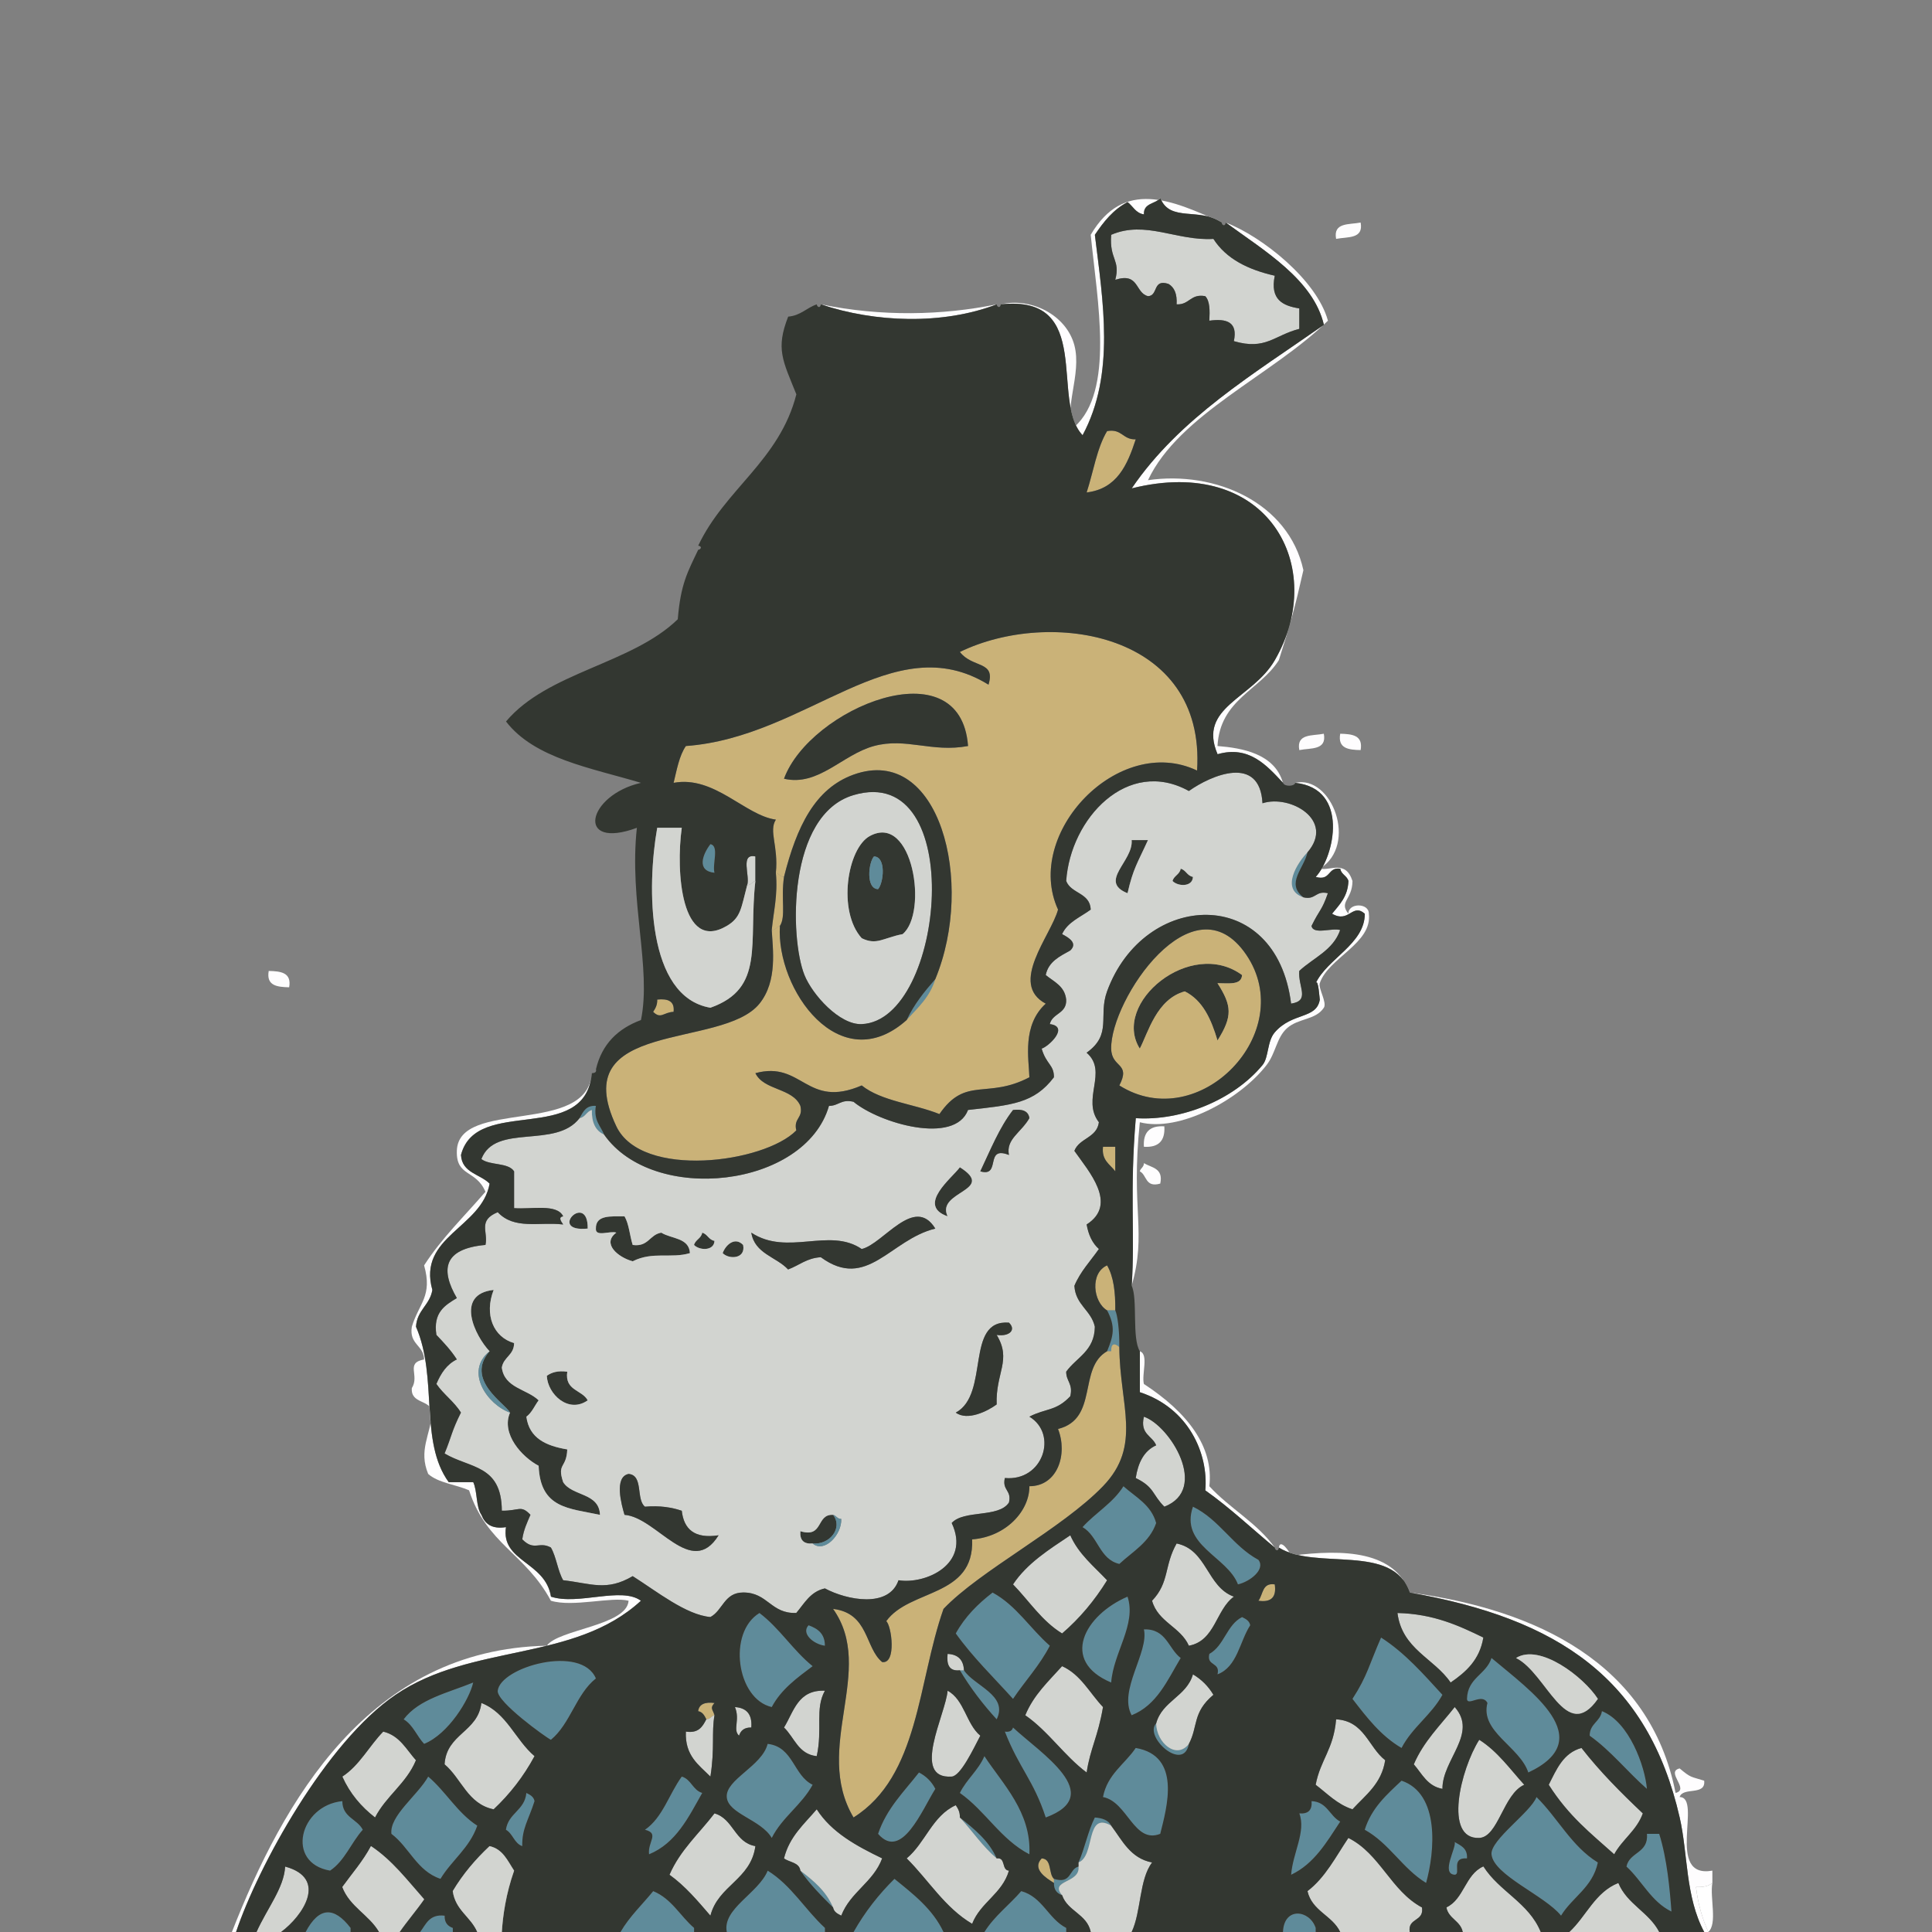 <?xml version="1.0" encoding="utf-8"?>
<!-- Generator: Adobe Illustrator 15.1.0, SVG Export Plug-In . SVG Version: 6.00 Build 0)  -->
<!DOCTYPE svg PUBLIC "-//W3C//DTD SVG 1.1//EN" "http://www.w3.org/Graphics/SVG/1.1/DTD/svg11.dtd">
<svg version="1.1" id="Ebene_1" xmlns="http://www.w3.org/2000/svg" xmlns:xlink="http://www.w3.org/1999/xlink" x="0px" y="0px"
	 width="113.39px" height="113.39px" viewBox="0 0 113.39 113.39" enable-background="new 0 0 113.39 113.39" xml:space="preserve">
<rect x="0" y="0" width="113.39" height="113.39" fill="#808080" stroke="none"/>
<g>
	<path fill-rule="evenodd" clip-rule="evenodd" fill="#FEFDFE" d="M79.856,13.061c0.184,0.983-0.773,0.826-1.439,0.96
		C78.233,13.038,79.19,13.194,79.856,13.061z"/>
	<path fill-rule="evenodd" clip-rule="evenodd" fill="#CAB278" d="M66.656,25.782c-0.492,1.508-1.097,2.904-2.881,3.12
		c0.395-1.206,0.599-2.602,1.2-3.601C65.854,25.144,65.896,25.821,66.656,25.782z"/>
	<path fill-rule="evenodd" clip-rule="evenodd" fill="#FEFDFE" d="M77.696,43.063c0.184,0.983-0.773,0.827-1.439,0.96
		C76.073,43.04,77.03,43.197,77.696,43.063z"/>
	<path fill-rule="evenodd" clip-rule="evenodd" fill="#FEFDFE" d="M78.657,43.063c0.703,0.017,1.353,0.087,1.199,0.96
		C79.154,44.007,78.504,43.937,78.657,43.063z"/>
	<path fill-rule="evenodd" clip-rule="evenodd" fill="#333731" d="M66.416,49.304c0.319,0,0.64,0,0.96,0
		c-0.617,1.358-0.867,1.657-1.2,3.12C64.439,51.735,66.532,50.541,66.416,49.304z"/>
	<path fill-rule="evenodd" clip-rule="evenodd" fill="#333731" d="M69.296,50.984c0.315,0.084,0.378,0.422,0.72,0.48
		c-0.023,0.611-0.894,0.567-1.199,0.24C68.9,51.389,69.238,51.327,69.296,50.984z"/>
	<path fill-rule="evenodd" clip-rule="evenodd" fill="#FEFDFE" d="M15.771,56.985c0.703,0.017,1.353,0.087,1.2,0.96
		C16.269,57.928,15.618,57.858,15.771,56.985z"/>
	<path fill-rule="evenodd" clip-rule="evenodd" fill="#FEFDFE" d="M68.336,66.105c0.055,0.854-0.345,1.255-1.2,1.2
		C67.081,66.451,67.481,66.051,68.336,66.105z"/>
	<path fill-rule="evenodd" clip-rule="evenodd" fill="#CAB278" d="M64.735,67.306c0.24,0,0.48,0,0.721,0c0,0.48,0,0.96,0,1.44
		C65.151,68.33,64.645,68.117,64.735,67.306z"/>
	<path fill-rule="evenodd" clip-rule="evenodd" fill="#333731" d="M56.335,68.506c2.187,1.382-1.423,1.398-0.72,2.88
		C53.763,70.741,55.897,69.118,56.335,68.506z"/>
	<path fill-rule="evenodd" clip-rule="evenodd" fill="#333731" d="M34.493,72.106C32.066,72.344,34.521,69.889,34.493,72.106
		L34.493,72.106z"/>
	<path fill-rule="evenodd" clip-rule="evenodd" fill="#333731" d="M36.653,71.386c0.266,0.454,0.306,1.134,0.48,1.681
		c0.929,0.129,0.988-0.612,1.68-0.721c0.59,0.37,1.631,0.289,1.68,1.2c-1.118,0.336-2.179-0.117-3.36,0.48
		c-0.867-0.233-1.829-1.049-0.96-1.681c-0.349-0.131-1.241,0.281-1.2-0.239C34.955,71.288,35.862,71.396,36.653,71.386z"/>
	<path fill-rule="evenodd" clip-rule="evenodd" fill="#333731" d="M41.213,72.346c0.315,0.085,0.378,0.423,0.72,0.48
		c-0.024,0.61-0.895,0.567-1.2,0.24C40.818,72.751,41.156,72.688,41.213,72.346z"/>
	<path fill-rule="evenodd" clip-rule="evenodd" fill="#333731" d="M43.614,73.066c0.168,0.831-0.841,0.86-1.2,0.479
		C42.588,73.059,43.136,72.566,43.614,73.066z"/>
	<path fill-rule="evenodd" clip-rule="evenodd" fill="#333731" d="M28.732,79.307c-0.851-0.895-2.06-3.351,0.24-3.601
		c-0.563,1.457-0.016,2.771,1.2,3.12c-0.004,0.717-0.625,0.816-0.72,1.44c0.157,1.203,1.469,1.251,2.16,1.92
		c-0.24,0.32-0.396,0.725-0.72,0.961c0.168,1.271,1.166,1.714,2.4,1.92c-0.041,1.122-0.618,0.797-0.24,1.92
		c0.521,0.839,2.116,0.604,2.16,1.92c-1.825-0.392-3.5-0.365-3.6-2.88c-0.98-0.516-2.215-1.869-1.68-3.12
		C29.662,82.372,27.273,80.995,28.732,79.307z"/>
	<path fill-rule="evenodd" clip-rule="evenodd" fill="#333731" d="M33.293,80.507c-0.16,1.12,0.866,1.055,1.2,1.68
		c-1.125,0.796-2.354-0.359-2.4-1.439C32.372,80.545,32.736,80.431,33.293,80.507z"/>
	<path fill-rule="evenodd" clip-rule="evenodd" fill="#5F8B9A" d="M65.936,87.228c0.718,0.643,1.631,1.09,1.92,2.16
		c-0.388,1.132-1.372,1.667-2.16,2.4c-1.171-0.27-1.244-1.636-2.16-2.16C64.293,88.785,65.322,88.215,65.936,87.228z"/>
	<path fill-rule="evenodd" clip-rule="evenodd" fill="#5F8B9A" d="M70.016,88.428c1.559,0.762,2.334,2.307,3.841,3.12
		c0.436,0.555-0.495,1.282-1.2,1.44C72.032,91.344,69.225,90.696,70.016,88.428z"/>
	<path fill-rule="evenodd" clip-rule="evenodd" fill="#333731" d="M47.694,90.588c-0.524,0.043-0.764-0.196-0.72-0.721
		c1.376,0.417,0.905-1.015,1.92-0.96C49.485,89.674,48.707,90.675,47.694,90.588z"/>
	<path fill-rule="evenodd" clip-rule="evenodd" fill="#5F8B9A" d="M58.255,93.468c1.4,0.76,2.205,2.116,3.36,3.12
		c-0.597,1.163-1.453,2.067-2.16,3.12c-1.138-1.262-2.36-2.44-3.36-3.84C56.634,94.887,57.396,94.129,58.255,93.468z"/>
	<path fill-rule="evenodd" clip-rule="evenodd" fill="#5F8B9A" d="M66.176,93.708c0.539,1.631-0.835,3.287-0.96,5.04
		C62.189,97.479,63.654,94.79,66.176,93.708z"/>
	<path fill-rule="evenodd" clip-rule="evenodd" fill="#5F8B9A" d="M44.574,94.668c1.186,0.895,1.968,2.192,3.121,3.12
		c-0.913,0.688-1.845,1.355-2.4,2.4C43.23,99.717,42.688,95.811,44.574,94.668z"/>
	<path fill-rule="evenodd" clip-rule="evenodd" fill="#5F8B9A" d="M72.896,94.908c0.214,0.106,0.429,0.211,0.479,0.479
		c-0.628,0.972-0.758,2.443-1.92,2.881c0.179-0.739-0.659-0.462-0.479-1.2C71.854,96.585,71.993,95.365,72.896,94.908z"/>
	<path fill-rule="evenodd" clip-rule="evenodd" fill="#5F8B9A" d="M67.136,95.628c1.322-0.042,1.432,1.129,2.16,1.681
		c-0.78,1.299-1.392,2.769-2.88,3.36C65.623,99.208,67.443,96.966,67.136,95.628z"/>
	<path fill-rule="evenodd" clip-rule="evenodd" fill="#5F8B9A" d="M81.057,96.108c1.413,0.907,2.488,2.152,3.601,3.36
		c-0.651,1.188-1.771,1.908-2.4,3.12c-1.213-0.708-2.043-1.797-2.88-2.881C80.252,98.361,80.362,97.687,81.057,96.108z"/>
	<path fill-rule="evenodd" clip-rule="evenodd" fill="#5F8B9A" d="M34.973,98.509c-1.162,0.918-1.497,2.663-2.64,3.6
		c-0.273-0.123-3.195-2.227-3.121-2.88C29.372,97.837,34.12,96.491,34.973,98.509z"/>
	<path fill-rule="evenodd" clip-rule="evenodd" fill="#5F8B9A" d="M87.537,97.309c2.272,1.918,6.363,4.748,2.161,6.72
		c-0.508-1.525-2.844-2.392-2.4-4.08c-0.306-0.612-1.176,0.223-1.2-0.24C86.13,98.461,87.231,98.282,87.537,97.309z"/>
	<path fill-rule="evenodd" clip-rule="evenodd" fill="#5F8B9A" d="M27.772,98.748c-0.219,0.985-1.452,3.025-2.88,3.601
		c-0.428-0.452-0.649-1.111-1.2-1.44C24.582,99.718,26.296,99.352,27.772,98.748z"/>
	<path fill-rule="evenodd" clip-rule="evenodd" fill="#5F8B9A" d="M94.019,100.429c1.603,0.64,2.525,3.231,2.64,4.561
		c-1.152-1.008-2.099-2.223-3.36-3.121C93.302,101.152,93.922,101.053,94.019,100.429z"/>
	<path fill-rule="evenodd" clip-rule="evenodd" fill="#5F8B9A" d="M59.455,101.389c1.586,1.485,5.521,3.951,1.92,5.28
		c-0.723-2.204-1.558-2.884-2.399-5.04C59.254,101.668,59.402,101.575,59.455,101.389z"/>
	<path fill-rule="evenodd" clip-rule="evenodd" fill="#5F8B9A" d="M47.694,104.749c-0.648,1.192-1.783,1.897-2.4,3.12
		c-0.636-1.083-2.571-1.415-2.64-2.4c-0.073-1.035,2.068-1.806,2.4-3.12C46.565,102.518,46.562,104.201,47.694,104.749z"/>
	<path fill-rule="evenodd" clip-rule="evenodd" fill="#5F8B9A" d="M68.096,107.629c-1.547,0.607-1.914-1.883-3.36-2.16
		c0.257-1.344,1.277-1.924,1.921-2.88C69.358,103.051,68.482,106.08,68.096,107.629z"/>
	<path fill-rule="evenodd" clip-rule="evenodd" fill="#5F8B9A" d="M57.775,103.068c1.08,1.643,2.762,3.286,2.64,5.761
		c-1.687-0.873-2.576-2.544-4.08-3.601C56.731,104.425,57.416,103.909,57.775,103.068z"/>
	<path fill-rule="evenodd" clip-rule="evenodd" fill="#5F8B9A" d="M53.935,104.028c0.423,0.218,0.743,0.537,0.96,0.961
		c-0.769,1.212-1.973,4.247-3.36,2.64C52.039,106.133,53.059,105.153,53.935,104.028z"/>
	<path fill-rule="evenodd" clip-rule="evenodd" fill="#5F8B9A" d="M25.132,104.269c1.039,0.882,1.712,2.129,2.88,2.881
		c-0.453,1.307-1.497,2.023-2.16,3.12c-1.382-0.458-1.829-1.852-2.88-2.641C22.85,106.567,24.512,105.372,25.132,104.269z"/>
	<path fill-rule="evenodd" clip-rule="evenodd" fill="#5F8B9A" d="M40.014,104.269c0.558,0.163,0.642,0.798,1.2,0.96
		c-0.81,1.431-1.533,2.947-3.12,3.601c-0.094-0.731,0.631-1.222-0.24-1.44C38.897,106.673,39.27,105.285,40.014,104.269z"/>
	<path fill-rule="evenodd" clip-rule="evenodd" fill="#5F8B9A" d="M82.257,104.509c2.26,0.766,1.953,4.167,1.44,6.001
		c-1.392-0.849-2.156-2.324-3.601-3.121C80.496,106.108,81.392,105.323,82.257,104.509z"/>
	<path fill-rule="evenodd" clip-rule="evenodd" fill="#5F8B9A" d="M30.893,105.229c0.214,0.106,0.429,0.211,0.48,0.48
		c-0.362,1.132-0.745,1.613-0.72,2.641c-0.477-0.164-0.549-0.731-0.96-0.961C29.831,106.407,30.798,106.254,30.893,105.229z"/>
	<path fill-rule="evenodd" clip-rule="evenodd" fill="#5F8B9A" d="M90.178,105.469c1.253,1.228,2.061,2.899,3.601,3.841
		c-0.304,1.457-1.493,2.027-2.16,3.12c-0.949-1.18-3.973-2.383-4.081-3.601C87.463,107.986,89.852,106.346,90.178,105.469z"/>
	<path fill-rule="evenodd" clip-rule="evenodd" fill="#5F8B9A" d="M20.092,105.709c0,0.959,0.877,1.043,1.2,1.68
		c-0.684,0.757-1.056,1.825-1.92,2.4C16.731,109.33,17.587,105.959,20.092,105.709z"/>
	<path fill-rule="evenodd" clip-rule="evenodd" fill="#5F8B9A" d="M76.977,105.709c0.92,0.04,1.052,0.868,1.681,1.2
		c-0.796,1.205-1.523,2.478-2.881,3.12c0.097-1.284,0.887-2.538,0.48-3.601C76.78,106.473,77.021,106.232,76.977,105.709z"/>
	<path fill-rule="evenodd" clip-rule="evenodd" fill="#5F8B9A" d="M96.658,107.629c0.24,0,0.48,0,0.721,0
		c0.465,1.477,0.624,3.271,0.72,4.561c-1.186-0.575-1.723-1.798-2.641-2.641C95.631,108.682,96.766,108.776,96.658,107.629z"/>
	<path fill-rule="evenodd" clip-rule="evenodd" fill="#5F8B9A" d="M85.377,108.109c0.352,0.208,0.761,0.359,0.721,0.96
		c-0.994-0.063-0.319,0.932-0.721,0.96C84.543,109.977,85.488,108.434,85.377,108.109z"/>
	<path fill-rule="evenodd" clip-rule="evenodd" fill="#5F8B9A" d="M48.414,113.39c-1.92,0-3.84,0-5.76,0
		c-0.278-1.369,1.854-2.268,2.4-3.601c1.386,0.854,2.193,2.287,3.36,3.36C48.414,113.229,48.414,113.31,48.414,113.39z"/>
	<path fill-rule="evenodd" clip-rule="evenodd" fill="#5F8B9A" d="M55.375,113.39c-1.76,0-3.521,0-5.281,0
		c0.664-1.176,1.474-2.206,2.4-3.12C53.598,111.166,54.733,112.031,55.375,113.39z"/>
	<path fill-rule="evenodd" clip-rule="evenodd" fill="#5F8B9A" d="M40.733,113.39c-1.44,0-2.88,0-4.32,0
		c0.528-0.912,1.275-1.605,1.92-2.4c1.08,0.44,1.582,1.459,2.4,2.16C40.733,113.229,40.733,113.31,40.733,113.39z"/>
	<path fill-rule="evenodd" clip-rule="evenodd" fill="#5F8B9A" d="M62.575,113.39c-1.6,0-3.2,0-4.8,0
		c0.582-0.939,1.458-1.583,2.161-2.4c1.255,0.345,1.582,1.618,2.64,2.16C62.575,113.229,62.575,113.31,62.575,113.39z"/>
	<path fill-rule="evenodd" clip-rule="evenodd" fill="#5F8B9A" d="M20.572,113.39c-0.88,0-1.76,0-2.64,0
		c0.78-1.477,1.66-1.519,2.64-0.24C20.572,113.229,20.572,113.31,20.572,113.39z"/>
	<path fill-rule="evenodd" clip-rule="evenodd" fill="#5F8B9A" d="M77.217,113.39c-0.641,0-1.28,0-1.92,0
		c0.061-1.502,1.569-1.302,1.92-0.24C77.217,113.229,77.217,113.31,77.217,113.39z"/>
	<path fill-rule="evenodd" clip-rule="evenodd" fill="#5F8B9A" d="M26.572,113.39c-0.64,0-1.28,0-1.92,0
		c0.347-0.453,0.536-1.064,1.44-0.96c-0.013,0.413,0.185,0.615,0.48,0.72C26.572,113.229,26.572,113.31,26.572,113.39z"/>
	<path fill-rule="evenodd" clip-rule="evenodd" fill="#FEFDFE" d="M75.057,90.828c0.07-0.571,0.649,0.267,0.72,0.479
		c3.157-0.411,6.063-0.26,6.961,2.16c7.408,0.988,14.102,4.134,15.602,11.761c0.857-0.202-0.618-1.237,0.239-1.439
		c0.682,0.574,0.651,0.47,1.44,0.72c0.106,0.907-1.254,0.346-1.44,0.96c1.357,0.014-0.872,4.813,1.921,4.32c0,0.24,0,0.48,0,0.721
		c-0.214,0.186-0.542,0.258-0.96,0.239c0.116,1.004,0.377,1.863,0.72,2.641c-0.08,0-0.16,0-0.24,0
		c-1.116-2.08-0.952-4.586-1.44-6.721c-1.863-8.146-7.135-11.672-15.841-13.201C81.754,90.533,77.246,92.194,75.057,90.828z"/>
	<path fill-rule="evenodd" clip-rule="evenodd" fill="#FEFDFE" d="M66.896,79.307c0.542,0.179,0.094,1.347,0.24,1.92
		c2.534,1.654,4.108,3.666,3.841,6.001c1.184,1.296,2.809,2.151,3.84,3.601c-1.357-1.123-2.628-2.333-4.08-3.36
		c0.19-2.156-0.979-4.829-3.841-5.761C66.896,80.907,66.896,80.106,66.896,79.307z"/>
	<path fill-rule="evenodd" clip-rule="evenodd" fill="#FEFDFE" d="M66.416,75.467c0.201-3.004-0.126-5.5,0.24-9.842
		c2.651,0.171,5.733-1.053,7.44-3.12c0.371-0.449,0.26-1.39,0.72-1.92c1.031-1.188,2.45-0.757,2.641-1.92
		c-0.008,0.048-0.085-1.295-0.24-0.96c0.67-1.441,2.885-2.303,2.88-4.08c-0.744-0.647-0.918,0.583-1.92,0
		c0.429-0.531,0.923-0.997,0.96-1.92c-0.085-0.315-0.423-0.377-0.479-0.72c-0.757-0.116-0.544,0.736-1.44,0.48
		c1.106-1.192,1.98-5.186-1.2-5.521c2.147-0.48,3.716,3.639,1.44,5.041c0.627,0.132,1.514-0.528,1.92,0.72
		c-0.007,1.104-0.814,1.214-0.24,1.92c-0.008-0.646,1.208-0.646,1.2,0c0.216,1.745-2.383,2.588-2.88,4.08
		c-0.098,0.292,0.439,1.138,0.239,1.44c-0.482,0.73-1.487,0.602-2.16,1.2c-0.617,0.551-0.66,1.464-1.199,2.16
		c-1.601,2.066-5.149,3.954-7.441,3.36C66.358,71.067,67.321,72.302,66.416,75.467z"/>
	<path fill-rule="evenodd" clip-rule="evenodd" fill="#FEFDFE" d="M71.937,13.061c2.141,0.821,5.352,3.38,6,5.76
		c-3.278,3.207-8.743,5.493-10.561,9.361c3.95-0.576,8.256,1.32,9.121,5.281c-0.469,2.086-0.772,3.201-1.44,5.28
		c-1.112,1.769-3.454,2.307-3.601,5.041c1.452,0.116,3.356,0.448,3.841,2.16c-0.955-1.023-1.995-2.211-3.841-1.68
		c-1.188-2.775,2.045-3.247,3.36-5.521c3.155-5.456-0.402-12.083-8.4-10.081c2.818-4.142,7.189-6.731,11.28-9.601
		C77.071,16.416,74.235,14.739,71.937,13.061z"/>
	<path fill-rule="evenodd" clip-rule="evenodd" fill="#FEFDFE" d="M58.735,17.861c1.788-0.417,3.85,0.629,4.32,2.4
		c0.458,1.724-0.696,3.826,0,4.8c2.364-2.117,1.351-7.37,0.96-11.281c1.934-3.289,4.744-2.061,7.681-0.72
		c-1.299-0.914-3.034,0-3.601-1.44c-0.281,0.359-0.997,0.283-0.96,0.96c-0.488-0.071-0.64-0.481-0.96-0.72
		c-0.841,0.439-1.407,1.153-1.92,1.92c0.475,3.9,1.208,8.182-0.721,11.761C61.608,23.516,64.24,17.272,58.735,17.861z"/>
	<path fill-rule="evenodd" clip-rule="evenodd" fill="#FEFDFE" d="M48.174,17.861c3.56,0.732,7.139,0.652,10.321,0
		C55.323,19.076,51.355,18.933,48.174,17.861z"/>
	<path fill-rule="evenodd" clip-rule="evenodd" fill="#FEFDFE" d="M34.733,62.985c-0.389,4.285-6.781,1.309-7.681,4.801
		c0.06,1.06,1.124,1.115,1.68,1.68c-0.45,2.606-4.243,3.095-3.36,6.24c-0.145,0.896-0.903,1.178-0.96,2.16
		c1.305,3.007,0.183,6.732,1.92,9.121c0.48,0,0.96,0,1.44,0c0.251,0.549,0.152,1.448,0.48,1.92c0.204,0.517,0.591,0.85,1.44,0.721
		c-0.309,2.036,2.319,2.016,2.641,4.08c1.61,0.524,4.134-0.606,5.28,0.24c-3.935,3.621-9.933,2.478-14.401,5.521
		c-4.091,2.785-8.072,10.075-9.361,13.921c-0.08,0-0.16,0-0.24,0c2.997-7.657,8.034-16.596,18.481-16.802
		c0.668-0.962,4.701-1.174,4.8-2.64c-0.996-0.254-3.265,0.395-4.56,0c-1.498-2.788-3.777-3.317-4.801-6.48
		c-0.777-0.343-1.808-0.433-2.4-0.961c-0.575-1.385,0.119-2.268,0.24-3.6c-0.09-0.79-1.276-0.484-1.2-1.44
		c0.476-0.755-0.405-1.475,0.72-1.68c-0.027-0.854-0.888-0.873-0.72-1.921c0.419-1.381,1.23-1.793,0.72-3.6
		c1.034-1.606,2.381-2.9,3.601-4.32c-0.561-1.319-1.725-0.865-1.68-2.4C26.903,64.457,34.479,66.681,34.733,62.985z"/>
	<path fill-rule="evenodd" clip-rule="evenodd" fill="#D2D4D0" d="M92.098,113.39c0.999-0.921,1.506-2.335,2.881-2.88
		c0.511,1.249,1.803,1.717,2.4,2.88C95.618,113.39,93.858,113.39,92.098,113.39z"/>
	<path fill-rule="evenodd" clip-rule="evenodd" fill="#D2D4D0" d="M78.657,113.39c-0.464-0.978-1.655-1.226-1.921-2.4
		c1.046-0.795,1.66-2.02,2.4-3.12c1.867,0.933,2.495,3.105,4.32,4.08c0.13,0.851-0.85,0.591-0.72,1.44
		C81.377,113.39,80.017,113.39,78.657,113.39z"/>
	<path fill-rule="evenodd" clip-rule="evenodd" fill="#5F8B9A" d="M63.296,109.31c0.369-0.831,0.556-1.844,0.96-2.641
		c0.446,0.033,0.802,0.158,0.96,0.48C63.682,106.271,64.298,108.931,63.296,109.31z"/>
	<path fill-rule="evenodd" clip-rule="evenodd" fill="#5F8B9A" d="M61.855,110.27c1.046,0.326,0.868-0.572,1.44-0.721
		c0.128,0.991-1.739,0.781-0.961,1.681c-0.295-0.104-0.492-0.308-0.479-0.72C61.855,110.43,61.855,110.35,61.855,110.27z"/>
	<path fill-rule="evenodd" clip-rule="evenodd" fill="#CAB278" d="M61.855,110.51c-0.463-0.287-1.311-0.822-0.72-1.44
		c0.615,0.024,0.386,0.895,0.72,1.2C61.855,110.35,61.855,110.43,61.855,110.51z"/>
	<path fill-rule="evenodd" clip-rule="evenodd" fill="#D2D4D0" d="M15.051,113.39c0.609-1.368,1.618-2.589,1.68-3.841
		c2.539,0.691,1.033,2.9-0.24,3.841C16.011,113.39,15.531,113.39,15.051,113.39z"/>
	<path fill-rule="evenodd" clip-rule="evenodd" fill="#CAB278" d="M45.534,51.224c0.194,0.046,0.239,0.241,0.48,0.24
		c-0.19,1.3,0.124,2.32-0.24,2.88c-0.194,0.045-0.239,0.241-0.48,0.24C45.396,53.487,45.659,52.549,45.534,51.224z"/>
	<path fill-rule="evenodd" clip-rule="evenodd" fill="#5F8B9A" d="M53.215,59.865c0.434-0.927,1.044-1.676,1.68-2.4
		C54.587,58.517,53.863,59.152,53.215,59.865z"/>
	<path fill-rule="evenodd" clip-rule="evenodd" fill="#5F8B9A" d="M35.453,66.586c-0.502-0.219-0.732-0.709-0.72-1.44
		c-0.315,0.085-0.377,0.423-0.72,0.479c0.208-0.351,0.359-0.761,0.96-0.72C34.832,65.767,35.252,66.066,35.453,66.586z"/>
	<path fill-rule="evenodd" clip-rule="evenodd" fill="#5F8B9A" d="M76.497,52.665c-1.377-0.462-0.333-2.062,0.239-2.641
		C76.543,50.963,75.439,51.841,76.497,52.665z"/>
	<path fill-rule="evenodd" clip-rule="evenodd" fill="#D2D4D0" d="M35.453,66.586c2.886,4.129,11.811,3.14,13.201-1.681
		c0.565,0.006,0.707-0.413,1.44-0.24c1.536,1.271,5.944,2.544,6.721,0.48c2.567-0.286,3.877-0.384,5.041-1.92
		c0.01-0.733-0.452-0.753-0.72-1.681c0.391-0.108,1.658-1.289,0.479-1.439c0.149-0.651,1.003-0.598,0.96-1.44
		c-0.084-0.796-0.719-1.042-1.2-1.44c0.166-0.794,0.824-1.096,1.44-1.44c0.444-0.423-0.062-0.743-0.48-0.96
		c0.326-0.714,1.084-0.997,1.681-1.44c-0.04-1-1.155-0.924-1.44-1.68c0.249-3.666,3.602-7.273,7.201-5.28
		c1.314-0.934,4.168-2.155,4.32,0.72c1.618-0.528,4.269,0.989,2.64,2.88c-0.572,0.579-1.616,2.178-0.239,2.641
		c0.733,0.174,0.705-0.415,1.439-0.24c-0.361,1.039-0.471,0.923-0.96,1.92c0.104,0.537,1.183,0.097,1.681,0.24
		c-0.409,1.191-1.572,1.628-2.4,2.4c-0.083,0.937,0.661,1.747-0.48,1.92c-0.872-7.005-8.631-6.648-10.801-0.721
		c-0.533,1.458,0.318,2.515-1.2,3.601c1.286,1.118-0.326,2.723,0.72,4.08c-0.115,0.925-1.153,0.927-1.439,1.681
		c0.838,1.198,2.582,3.13,0.72,4.32c0.107,0.613,0.337,1.104,0.72,1.439c-0.493,0.706-1.085,1.315-1.439,2.161
		c0.068,1.132,0.981,1.419,1.2,2.399c-0.013,1.428-1.08,1.801-1.681,2.641c-0.005,0.565,0.414,0.707,0.24,1.44
		c-0.83,0.887-1.454,0.705-2.4,1.2c1.693,1.021,0.806,3.809-1.439,3.6c-0.175,0.734,0.414,0.706,0.239,1.44
		c-0.604,0.916-2.632,0.408-3.36,1.2c1.146,2.432-1.552,3.615-3.121,3.36c-0.567,1.657-3.037,1.167-4.32,0.479
		c-0.854,0.187-1.202,0.879-1.68,1.44c-1.499,0.059-1.671-1.209-3.12-1.2c-1.115,0.005-1.188,1.052-1.92,1.44
		c-1.432-0.125-3.152-1.509-4.561-2.4c-1.539,0.908-2.446,0.426-4.081,0.24c-0.323-0.558-0.397-1.363-0.72-1.92
		c-0.708-0.383-0.972,0.234-1.68-0.48c0.079-0.562,0.288-0.991,0.48-1.44c-0.577-0.6-0.636-0.228-1.68-0.24
		c-0.014-2.71-1.871-2.474-3.36-3.359c0.417-1.012,0.408-1.301,0.96-2.4c-0.396-0.645-1.018-1.063-1.44-1.681
		c0.262-0.618,0.606-1.153,1.2-1.439c-0.343-0.537-0.771-0.99-1.2-1.44c-0.202-1.322,0.502-1.738,1.2-2.16
		c-0.946-1.632-0.836-2.892,1.68-3.12c0.174-0.771-0.473-1.429,0.72-1.921c0.979,1.043,2.415,0.559,3.84,0.721
		c-0.147-0.214-0.29-0.43,0-0.48c-0.366-0.754-1.84-0.399-2.88-0.479c0-0.721,0-1.44,0-2.16c-0.348-0.533-1.429-0.332-1.92-0.721
		c0.814-2.122,4.359-0.571,5.761-2.4c0.342-0.057,0.405-0.395,0.72-0.479C34.721,65.877,34.951,66.367,35.453,66.586z
		 M34.493,72.106C34.521,69.889,32.066,72.344,34.493,72.106L34.493,72.106z M34.973,72.106c-0.041,0.521,0.851,0.108,1.2,0.239
		c-0.869,0.632,0.093,1.447,0.96,1.681c1.181-0.598,2.242-0.145,3.36-0.48c-0.049-0.911-1.09-0.83-1.68-1.2
		c-0.692,0.108-0.751,0.85-1.68,0.721c-0.174-0.547-0.214-1.227-0.48-1.681C35.862,71.396,34.955,71.288,34.973,72.106z
		 M40.733,73.066c0.306,0.327,1.176,0.37,1.2-0.24c-0.342-0.058-0.405-0.396-0.72-0.48C41.156,72.688,40.818,72.751,40.733,73.066z
		 M57.535,68.746c1.248,0.368,0.222-1.538,1.68-0.96c-0.185-0.935,0.706-1.302,1.2-2.161c-0.058-0.422-0.413-0.547-0.96-0.479
		C58.65,66.181,58.128,67.498,57.535,68.746z M66.176,52.424c0.333-1.463,0.583-1.762,1.2-3.12c-0.32,0-0.641,0-0.96,0
		C66.532,50.541,64.439,51.735,66.176,52.424z M68.816,51.704c0.306,0.327,1.176,0.371,1.199-0.24
		c-0.342-0.058-0.404-0.396-0.72-0.48C69.238,51.327,68.9,51.389,68.816,51.704z M55.615,71.386c-0.703-1.481,2.907-1.498,0.72-2.88
		C55.897,69.118,53.763,70.741,55.615,71.386z M48.174,73.786c2.714,1.988,4.074-1.04,6.72-1.68c-1.229-2-3.059,0.908-4.32,1.199
		c-1.904-1.299-4.35,0.44-6.48-0.96c0.199,1.241,1.466,1.415,2.16,2.16C46.897,74.269,47.344,73.836,48.174,73.786z M42.414,73.546
		c0.359,0.381,1.369,0.352,1.2-0.479C43.136,72.566,42.588,73.059,42.414,73.546z M29.933,82.907c-0.535,1.251,0.7,2.604,1.68,3.12
		c0.1,2.515,1.775,2.488,3.6,2.88c-0.044-1.315-1.639-1.081-2.16-1.92c-0.377-1.123,0.199-0.798,0.24-1.92
		c-1.234-0.206-2.232-0.648-2.4-1.92c0.325-0.236,0.48-0.641,0.72-0.961c-0.691-0.669-2.003-0.717-2.16-1.92
		c0.096-0.624,0.716-0.724,0.72-1.44c-1.216-0.349-1.763-1.663-1.2-3.12c-2.3,0.25-1.091,2.706-0.24,3.601
		C27.244,80.502,28.618,82.444,29.933,82.907z M58.495,78.347c0.749,0.113,1.162-0.3,0.72-0.72c-2.604-0.198-1.104,4.193-3.12,5.28
		c0.68,0.505,1.869-0.086,2.4-0.48C58.426,80.561,59.394,79.832,58.495,78.347z M32.093,80.747c0.047,1.08,1.275,2.235,2.4,1.439
		c-0.334-0.625-1.36-0.56-1.2-1.68C32.736,80.431,32.372,80.545,32.093,80.747z M40.014,88.667c-0.599-0.201-1.286-0.313-2.16-0.239
		c-0.54-0.421-0.074-1.847-0.96-1.921c-0.874,0.174-0.41,1.829-0.24,2.4c1.893,0.139,3.92,3.782,5.521,1.2
		C40.757,90.324,40.135,89.746,40.014,88.667z M48.894,88.907c-1.015-0.055-0.543,1.377-1.92,0.96
		c-0.043,0.524,0.196,0.764,0.72,0.721c0.679,0.584,1.721-0.509,1.68-1.44C49.133,89.148,49.089,88.953,48.894,88.907z"/>
	<path fill-rule="evenodd" clip-rule="evenodd" fill="#333731" d="M59.455,65.146c0.547-0.067,0.902,0.058,0.96,0.479
		c-0.494,0.859-1.385,1.227-1.2,2.161c-1.458-0.578-0.432,1.328-1.68,0.96C58.128,67.498,58.65,66.181,59.455,65.146z"/>
	<path fill-rule="evenodd" clip-rule="evenodd" fill="#333731" d="M50.574,55.064c-1.439-1.597-0.846-5.286,0.48-6
		c2.529-1.361,3.43,4.522,1.92,5.761C51.827,55.044,51.458,55.497,50.574,55.064z M51.535,52.184c0.322-0.351,0.491-1.901-0.24-1.92
		C50.972,50.615,50.804,52.165,51.535,52.184z"/>
	<path fill-rule="evenodd" clip-rule="evenodd" fill="#5F8B9A" d="M41.694,49.544c0.537,0.104,0.097,1.183,0.24,1.68
		C40.857,51.115,41.24,50.135,41.694,49.544z"/>
	<path fill-rule="evenodd" clip-rule="evenodd" fill="#5F8B9A" d="M51.294,50.264c0.731,0.019,0.563,1.569,0.24,1.92
		C50.804,52.165,50.972,50.615,51.294,50.264z"/>
	<path fill-rule="evenodd" clip-rule="evenodd" fill="#333731" d="M71.456,57.705c0.839,1.316,0.901,1.934,0,3.361
		c-0.368-1.231-0.853-2.349-1.92-2.881c-1.655,0.45-2.151,2.426-2.641,3.36c-1.675-2.663,2.982-6.536,6.001-4.32
		C72.869,57.838,72.093,57.701,71.456,57.705z"/>
	<path fill-rule="evenodd" clip-rule="evenodd" fill="#CAB278" d="M38.573,58.665c0.628-0.067,1.033,0.088,0.96,0.72
		c-0.597,0.026-0.743,0.45-1.2,0C38.46,59.191,38.583,58.995,38.573,58.665z"/>
	<path fill-rule="evenodd" clip-rule="evenodd" fill="#FEFDFE" d="M67.136,68.266c0.449,0.271,1.156,0.284,0.96,1.2
		c-0.894,0.254-0.774-0.505-1.2-0.72C66.941,68.552,67.137,68.507,67.136,68.266z"/>
	<path fill-rule="evenodd" clip-rule="evenodd" fill="#CAB278" d="M64.976,76.906c-0.826-0.488-1.013-2.192,0-2.64
		c0.384,0.656,0.494,1.586,0.48,2.64C65.296,76.906,65.136,76.906,64.976,76.906z"/>
	<path fill-rule="evenodd" clip-rule="evenodd" fill="#5F8B9A" d="M64.976,76.906c0.16,0,0.32,0,0.48,0
		c0.126,0.259,0.249,1.143,0.239,2.16c-0.295-0.268-0.492-0.209-0.479,0.24c-0.08,0-0.16,0-0.24,0
		C65.352,78.391,65.478,77.864,64.976,76.906z"/>
	<path fill-rule="evenodd" clip-rule="evenodd" fill="#5F8B9A" d="M28.732,79.307c-1.459,1.688,0.93,3.065,1.2,3.601
		C28.618,82.444,27.244,80.502,28.732,79.307z"/>
	<path fill-rule="evenodd" clip-rule="evenodd" fill="#CAB278" d="M65.695,79.066c0.018,3.415,1.351,5.766-0.96,8.161
		c-2.418,2.508-7.211,4.941-9.36,7.2c-1.521,4.325-1.429,9.821-5.281,12.241c-2.42-4.09,1.342-8.655-1.2-12.241
		c2.11,0.256,1.857,2.276,2.88,3.12c0.858,0.124,0.549-2.152,0.24-2.399c1.373-1.908,5.177-1.384,5.041-4.801
		c2.003-0.153,3.374-1.687,3.36-3.12c1.651,0,2.265-1.874,1.681-3.36c2.396-0.598,1.156-3.576,2.88-4.561c0.08,0,0.16,0,0.24,0
		C65.203,78.857,65.4,78.799,65.695,79.066z"/>
	<path fill-rule="evenodd" clip-rule="evenodd" fill="#D2D4D0" d="M68.336,88.428c-0.72-0.71-0.567-1.143-1.68-1.681
		c0.14-0.9,0.482-1.597,1.199-1.92c-0.223-0.576-0.964-0.636-0.72-1.68C68.671,83.672,70.981,87.408,68.336,88.428z"/>
	<path fill-rule="evenodd" clip-rule="evenodd" fill="#5F8B9A" d="M47.694,90.588c1.013,0.087,1.791-0.914,1.2-1.681
		c0.195,0.046,0.239,0.241,0.48,0.24C49.416,90.079,48.373,91.172,47.694,90.588z"/>
	<path fill-rule="evenodd" clip-rule="evenodd" fill="#D2D4D0" d="M62.335,95.868c-1.191-0.729-1.933-1.908-2.88-2.88
		c0.832-1.249,2.115-2.046,3.36-2.881c0.49,1.109,1.385,1.816,2.16,2.641C64.243,93.936,63.368,94.981,62.335,95.868z"/>
	<path fill-rule="evenodd" clip-rule="evenodd" fill="#D2D4D0" d="M69.056,90.588c1.793,0.367,1.772,2.548,3.36,3.12
		c-1.064,0.775-1.09,2.591-2.64,2.88c-0.491-1.109-1.814-1.386-2.16-2.64C68.648,92.866,68.312,91.902,69.056,90.588z"/>
	<path fill-rule="evenodd" clip-rule="evenodd" fill="#5F8B9A" d="M48.414,96.588c-0.665-0.084-1.413-0.719-0.96-1.2
		C47.983,95.579,48.413,95.87,48.414,96.588z"/>
	<path fill-rule="evenodd" clip-rule="evenodd" fill="#5F8B9A" d="M56.575,98.028c0.587,0.909,2.622,1.463,1.92,2.88
		c-0.802-0.878-1.532-1.828-2.16-2.88C56.415,98.028,56.495,98.028,56.575,98.028z"/>
	<path fill-rule="evenodd" clip-rule="evenodd" fill="#D2D4D0" d="M56.335,98.028c-0.632,0.072-0.788-0.332-0.72-0.96
		c0.611,0.029,0.931,0.35,0.96,0.96C56.495,98.028,56.415,98.028,56.335,98.028z"/>
	<path fill-rule="evenodd" clip-rule="evenodd" fill="#D2D4D0" d="M64.735,100.188c-0.294,1.74-0.748,2.423-0.96,3.84
		c-1.326-0.993-2.232-2.407-3.601-3.359c0.488-1.193,1.366-1.995,2.16-2.881C63.438,98.287,63.955,99.369,64.735,100.188z"/>
	<path fill-rule="evenodd" clip-rule="evenodd" fill="#5F8B9A" d="M67.855,101.148c0.021,1.15,1.199,2.143,1.921,1.2
		C69.464,104.052,67.116,101.918,67.855,101.148z"/>
	<path fill-rule="evenodd" clip-rule="evenodd" fill="#D2D4D0" d="M67.855,101.148c0.355-1.324,1.785-1.575,2.16-2.88
		c0.503,0.298,0.902,0.698,1.2,1.2c-1.24,1.039-0.895,1.858-1.439,2.88C69.055,103.291,67.876,102.299,67.855,101.148z"/>
	<path fill-rule="evenodd" clip-rule="evenodd" fill="#D2D4D0" d="M48.414,99.229c-0.595,1.063-0.126,2.243-0.48,3.84
		c-1.085-0.114-1.304-1.096-1.92-1.68C46.593,100.447,46.829,99.163,48.414,99.229z"/>
	<path fill-rule="evenodd" clip-rule="evenodd" fill="#D2D4D0" d="M57.535,101.868c-0.405,0.771-1.153,2.366-1.68,2.4
		c-2.413,0.159-0.347-3.669-0.24-5.04C56.603,99.761,56.704,101.18,57.535,101.868z"/>
	<path fill-rule="evenodd" clip-rule="evenodd" fill="#CAB278" d="M41.454,100.908c-0.106-0.213-0.211-0.429-0.48-0.479
		c0.058-0.423,0.413-0.547,0.96-0.48c-0.288,0.315-0.094,0.378,0,0.721C41.739,100.714,41.694,100.909,41.454,100.908z"/>
	<path fill-rule="evenodd" clip-rule="evenodd" fill="#D2D4D0" d="M41.934,100.669c-0.181,1.01,0.024,1.941-0.24,3.6
		c-0.678-0.683-1.503-1.217-1.44-2.64c0.754,0.113,0.981-0.3,1.2-0.721C41.694,100.909,41.739,100.714,41.934,100.669z"/>
	<path fill-rule="evenodd" clip-rule="evenodd" fill="#D2D4D0" d="M31.373,103.068c-0.644,1.196-1.451,2.23-2.4,3.121
		c-1.528-0.313-1.881-1.8-2.88-2.641c0.112-1.808,1.958-1.882,2.16-3.601C29.748,100.533,30.245,102.116,31.373,103.068z"/>
	<path fill-rule="evenodd" clip-rule="evenodd" fill="#D2D4D0" d="M85.377,100.188c1.385,1.559-0.735,3.084-0.72,4.801
		c-0.883-0.158-1.195-0.886-1.68-1.44C83.553,102.204,84.531,101.263,85.377,100.188z"/>
	<path fill-rule="evenodd" clip-rule="evenodd" fill="#D2D4D0" d="M43.134,100.188c0.675,0.045,1.022,0.418,0.96,1.2
		c-0.411-0.011-0.622,0.179-0.72,0.479C42.988,101.514,43.45,100.94,43.134,100.188z"/>
	<path fill-rule="evenodd" clip-rule="evenodd" fill="#D2D4D0" d="M78.417,100.908c1.664,0.096,1.89,1.631,2.88,2.4
		c-0.213,1.388-1.156,2.044-1.92,2.881c-0.904-0.297-1.476-0.925-2.16-1.44C77.499,103.27,78.271,102.671,78.417,100.908z"/>
	<path fill-rule="evenodd" clip-rule="evenodd" fill="#D2D4D0" d="M24.412,103.309c-0.56,1.36-1.748,2.093-2.4,3.36
		c-0.81-0.631-1.476-1.404-1.92-2.4c1.016-0.664,1.57-1.789,2.4-2.64C23.459,101.862,23.844,102.677,24.412,103.309z"/>
	<path fill-rule="evenodd" clip-rule="evenodd" fill="#D2D4D0" d="M89.458,104.749c-1.232,0.544-1.521,3.071-2.641,3.12
		c-2.1,0.092-1.095-4.028,0-5.761C87.896,102.789,88.62,103.826,89.458,104.749z"/>
	<path fill-rule="evenodd" clip-rule="evenodd" fill="#D2D4D0" d="M96.418,106.429c-0.359,1.001-1.199,1.521-1.68,2.4
		c-1.367-1.228-2.655-2.217-3.841-4.08c0.457-0.904,0.851-1.87,1.921-2.16C93.903,103.983,95.144,105.224,96.418,106.429z"/>
	<path fill-rule="evenodd" clip-rule="evenodd" fill="#5F8B9A" d="M58.495,109.069c-0.825-0.695-1.431-1.61-2.16-2.4
		C57.176,107.348,58.029,108.015,58.495,109.069z"/>
	<path fill-rule="evenodd" clip-rule="evenodd" fill="#D2D4D0" d="M58.495,109.069c0.554-0.073,0.267,0.693,0.72,0.72
		c-0.397,1.363-1.665,1.855-2.16,3.12c-1.609-0.951-2.557-2.563-3.84-3.84c1.093-0.907,1.502-2.498,2.88-3.12
		c0.127,0.192,0.25,0.39,0.24,0.72C57.064,107.459,57.67,108.374,58.495,109.069z"/>
	<path fill-rule="evenodd" clip-rule="evenodd" fill="#5F8B9A" d="M46.974,109.789c0.773,0.588,1.517,1.204,1.92,2.16
		C48.209,111.274,47.533,110.591,46.974,109.789z"/>
	<path fill-rule="evenodd" clip-rule="evenodd" fill="#D2D4D0" d="M46.974,109.789c-0.067-0.493-0.641-0.479-0.96-0.72
		c0.316-1.284,1.187-2.014,1.92-2.88c0.875,1.364,2.33,2.149,3.84,2.88c-0.519,1.401-1.866,1.975-2.4,3.36
		c-0.214-0.106-0.43-0.211-0.48-0.48C48.491,110.993,47.747,110.377,46.974,109.789z"/>
	<path fill-rule="evenodd" clip-rule="evenodd" fill="#D2D4D0" d="M44.334,108.35c-0.269,1.972-2.181,2.299-2.64,4.08
		c-0.741-0.859-1.47-1.731-2.4-2.4c0.627-1.452,1.741-2.42,2.64-3.601C43.054,106.749,43.108,108.135,44.334,108.35z"/>
	<path fill-rule="evenodd" clip-rule="evenodd" fill="#FFFFFF" d="M100.499,110.51c-0.153,0.887,0.311,2.391-0.24,2.88
		c-0.343-0.777-0.604-1.637-0.72-2.641C99.957,110.768,100.285,110.695,100.499,110.51z"/>
	<path fill-rule="evenodd" clip-rule="evenodd" fill="#D2D4D0" d="M71.216,14.021c0.75,1.17,2.034,1.806,3.601,2.16
		c-0.289,1.409,0.475,1.766,1.44,1.92c0,0.4,0,0.8,0,1.2c-1.477,0.376-1.967,1.27-3.841,0.72c0.241-1.121-0.418-1.342-1.439-1.2
		c0.031-0.592,0.036-1.156-0.24-1.44c-0.878-0.158-0.921,0.52-1.681,0.48c0.036-0.596-0.124-0.996-0.479-1.2
		c-0.948-0.308-0.581,0.699-1.2,0.72c-0.77-0.19-0.506-1.415-1.92-0.96c0.313-1.188-0.355-1.178-0.24-2.641
		C67.23,12.914,69.062,14.154,71.216,14.021z"/>
	<path fill-rule="evenodd" clip-rule="evenodd" fill="#CAB278" d="M45.534,51.224c0.158-1.576-0.432-2.442,0-3.12
		c-1.808-0.245-3.609-2.604-6.001-2.16c0.188-0.772,0.33-1.591,0.72-2.16c7.142-0.513,12.142-7.072,17.761-3.601
		c0.434-1.42-0.934-0.953-1.68-1.92c5.308-2.583,14.449-1.13,13.921,6.96c-4.609-2.195-10.2,3.696-8.16,8.161
		c-0.416,1.537-2.914,4.351-0.721,5.521c-1.396,1.268-0.993,3.242-0.96,4.32c-2.492,1.306-3.735-0.085-5.28,2.16
		c-1.482-0.598-3.408-0.753-4.561-1.681c-3.254,1.401-3.477-1.471-6.24-0.72c0.496,1.024,2.184,0.856,2.64,1.92
		c0.174,0.734-0.414,0.706-0.24,1.44c-1.869,1.911-9.082,2.871-10.561-0.24c-3.006-6.324,6.21-4.489,8.4-7.2
		c1.074-1.33,0.776-3.229,0.72-4.321c0.241,0.001,0.286-0.194,0.48-0.24c-0.231,3.721,3.51,9.029,7.441,5.521
		c0.648-0.713,1.372-1.349,1.68-2.4c2.358-5.697,0.229-13.817-4.8-12.001c-2.262,0.816-3.336,3.048-4.08,6
		C45.773,51.465,45.729,51.27,45.534,51.224z M46.014,45.704c2.025,0.47,3.414-1.414,5.28-1.92c1.884-0.511,3.397,0.399,5.521,0
		C56.377,37.886,47.515,41.591,46.014,45.704z"/>
	<path fill-rule="evenodd" clip-rule="evenodd" fill="#D2D4D0" d="M43.854,51.944c0.175-0.545-0.433-1.873,0.48-1.68
		c0,0.48,0,0.96,0,1.44C44.14,51.75,44.095,51.945,43.854,51.944z"/>
	<path fill-rule="evenodd" clip-rule="evenodd" fill="#CAB278" d="M65.695,63.705c0.696-1.354-0.461-1.003-0.479-2.16
		c-0.047-2.856,4.806-10.082,7.921-5.521C76.239,60.568,70.378,66.659,65.695,63.705z M72.896,57.225
		c-3.019-2.215-7.676,1.657-6.001,4.32c0.489-0.935,0.985-2.91,2.641-3.36c1.067,0.532,1.552,1.649,1.92,2.881
		c0.901-1.427,0.839-2.045,0-3.361C72.093,57.701,72.869,57.838,72.896,57.225z"/>
	<path fill-rule="evenodd" clip-rule="evenodd" fill="#333731" d="M46.254,74.506c-0.694-0.745-1.961-0.919-2.16-2.16
		c2.13,1.4,4.577-0.339,6.48,0.96c1.262-0.291,3.091-3.199,4.32-1.199c-2.646,0.64-4.006,3.668-6.72,1.68
		C47.344,73.836,46.897,74.269,46.254,74.506z"/>
	<path fill-rule="evenodd" clip-rule="evenodd" fill="#333731" d="M58.495,82.427c-0.531,0.395-1.72,0.985-2.4,0.48
		c2.017-1.087,0.516-5.479,3.12-5.28c0.442,0.42,0.029,0.833-0.72,0.72C59.394,79.832,58.426,80.561,58.495,82.427z"/>
	<path fill-rule="evenodd" clip-rule="evenodd" fill="#333731" d="M42.174,90.107c-1.601,2.582-3.628-1.062-5.521-1.2
		c-0.17-0.571-0.634-2.227,0.24-2.4c0.887,0.074,0.421,1.5,0.96,1.921c0.874-0.074,1.562,0.038,2.16,0.239
		C40.135,89.746,40.757,90.324,42.174,90.107z"/>
	<path fill-rule="evenodd" clip-rule="evenodd" fill="#CAB278" d="M74.816,92.988c0.111,0.751-0.209,1.071-0.96,0.96
		C74.14,93.592,74.064,92.876,74.816,92.988z"/>
	<path fill-rule="evenodd" clip-rule="evenodd" fill="#D2D4D0" d="M87.058,96.108c-0.214,1.306-1.018,2.022-1.92,2.64
		c-0.972-1.428-2.848-1.953-3.12-4.08C84.127,94.719,85.605,95.4,87.058,96.108z"/>
	<path fill-rule="evenodd" clip-rule="evenodd" fill="#D2D4D0" d="M65.216,107.149c0.651,0.868,1.125,1.914,2.4,2.16
		c-0.764,0.997-0.633,2.887-1.2,4.08c-0.801,0-1.601,0-2.4,0c-0.22-1.061-1.354-1.207-1.681-2.16
		c-0.778-0.899,1.089-0.689,0.961-1.681c0-0.079,0-0.159,0-0.239C64.298,108.931,63.682,106.271,65.216,107.149z"/>
	<path fill-rule="evenodd" clip-rule="evenodd" fill="#333731" d="M82.737,113.39c-0.13-0.85,0.85-0.59,0.72-1.44
		c-1.825-0.975-2.453-3.147-4.32-4.08c-0.74,1.101-1.354,2.325-2.4,3.12c0.266,1.175,1.457,1.423,1.921,2.4c-0.48,0-0.961,0-1.44,0
		c0-0.08,0-0.16,0-0.24c-0.351-1.062-1.859-1.262-1.92,0.24c-2.961,0-5.921,0-8.881,0c0.567-1.193,0.437-3.083,1.2-4.08
		c-1.275-0.246-1.749-1.292-2.4-2.16c-0.158-0.322-0.514-0.447-0.96-0.48c-0.404,0.797-0.591,1.81-0.96,2.641c0,0.08,0,0.16,0,0.239
		c-0.572,0.148-0.395,1.047-1.44,0.721c-0.334-0.306-0.104-1.176-0.72-1.2c-0.591,0.618,0.257,1.153,0.72,1.44
		c-0.013,0.412,0.185,0.615,0.479,0.72c0.327,0.953,1.461,1.1,1.681,2.16c-0.48,0-0.96,0-1.44,0c0-0.08,0-0.16,0-0.24
		c-1.058-0.542-1.385-1.815-2.64-2.16c-0.703,0.817-1.579,1.461-2.161,2.4c-0.8,0-1.6,0-2.4,0c-0.642-1.358-1.777-2.224-2.88-3.12
		c-0.926,0.914-1.736,1.944-2.4,3.12c-0.56,0-1.12,0-1.68,0c0-0.08,0-0.16,0-0.24c-1.167-1.073-1.975-2.506-3.36-3.36
		c-0.546,1.333-2.678,2.231-2.4,3.601c-0.64,0-1.28,0-1.92,0c0-0.08,0-0.16,0-0.24c-0.818-0.701-1.32-1.72-2.4-2.16
		c-0.645,0.795-1.392,1.488-1.92,2.4c-2.32,0-4.64,0-6.96,0c0.059-0.957,0.238-2.231,0.72-3.601
		c-0.383-0.577-0.655-1.265-1.44-1.439c-0.826,0.774-1.563,1.637-2.16,2.64c0.156,1.125,1.057,1.503,1.44,2.4c-0.48,0-0.96,0-1.44,0
		c0-0.08,0-0.16,0-0.24c-0.295-0.104-0.493-0.307-0.48-0.72c-0.904-0.104-1.093,0.507-1.44,0.96c-0.4,0-0.8,0-1.2,0
		c0.459-0.661,0.981-1.259,1.44-1.92c-0.978-1.103-1.871-2.29-3.12-3.12c-0.471,0.89-1.11,1.609-1.68,2.399
		c0.44,1.16,1.572,1.628,2.16,2.641c-0.56,0-1.12,0-1.68,0c0-0.08,0-0.16,0-0.24c-0.98-1.278-1.86-1.236-2.64,0.24
		c-0.48,0-0.96,0-1.44,0c1.273-0.94,2.779-3.149,0.24-3.841c-0.063,1.252-1.071,2.473-1.68,3.841c-0.4,0-0.8,0-1.2,0
		c1.289-3.846,5.27-11.136,9.361-13.921c4.469-3.043,10.466-1.899,14.401-5.521c-1.146-0.847-3.67,0.284-5.28-0.24
		c-0.322-2.064-2.95-2.044-2.641-4.08c-0.849,0.129-1.236-0.204-1.44-0.721c-0.328-0.472-0.229-1.371-0.48-1.92
		c-0.48,0-0.96,0-1.44,0c-1.738-2.389-0.616-6.114-1.92-9.121c0.057-0.982,0.815-1.265,0.96-2.16c-0.883-3.146,2.91-3.634,3.36-6.24
		c-0.556-0.564-1.62-0.62-1.68-1.68c0.899-3.492,7.292-0.516,7.681-4.801c0.146-0.014,0.284-0.036,0.24-0.24
		c0.354-1.485,1.298-2.382,2.64-2.88c0.627-3.05-0.708-6.979-0.24-11.281c-3.626,1.331-2.937-1.916,0.24-2.64
		c-2.958-0.883-6.252-1.429-7.921-3.601c2.449-2.911,7.361-3.359,10.081-6c0.169-2.081,0.585-2.786,1.2-4.08
		c0.133,0,0.272-0.194,0-0.24c1.565-3.315,4.768-4.993,5.76-8.881c-0.797-1.979-1.225-2.665-0.48-4.56
		c0.738-0.063,1.08-0.521,1.68-0.72c0,0.133,0.194,0.272,0.24,0c3.181,1.072,7.149,1.215,10.321,0c-0.001,0.133,0.194,0.272,0.24,0
		c5.505-0.589,2.873,5.655,4.8,7.681c1.929-3.58,1.195-7.861,0.721-11.761c0.513-0.767,1.079-1.481,1.92-1.92
		c0.32,0.239,0.472,0.649,0.96,0.72c-0.037-0.678,0.679-0.602,0.96-0.96c0.566,1.44,2.302,0.527,3.601,1.44
		c-0.001,0.133,0.194,0.272,0.24,0c2.299,1.678,5.135,3.354,5.76,6c-4.091,2.869-8.462,5.459-11.28,9.601
		c7.998-2.001,11.556,4.625,8.4,10.081c-1.315,2.274-4.548,2.746-3.36,5.521c1.846-0.531,2.886,0.657,3.841,1.68
		c0.07,0.224,0.649,0.224,0.72,0c3.181,0.335,2.307,4.328,1.2,5.521c0.896,0.256,0.684-0.596,1.44-0.48
		c0.057,0.342,0.395,0.405,0.479,0.72c-0.037,0.923-0.531,1.389-0.96,1.92c1.002,0.583,1.176-0.647,1.92,0
		c0.005,1.777-2.21,2.639-2.88,4.08c0.155-0.334,0.232,1.008,0.24,0.96c-0.19,1.163-1.609,0.732-2.641,1.92
		c-0.46,0.53-0.349,1.471-0.72,1.92c-1.707,2.067-4.789,3.291-7.44,3.12c-0.366,4.342-0.039,6.838-0.24,9.842
		c0.361,0.77,0,3.083,0.479,3.84c0,0.8,0,1.601,0,2.4c2.862,0.932,4.031,3.604,3.841,5.761c1.452,1.027,2.723,2.237,4.08,3.36
		c-0.001,0.133,0.194,0.271,0.24,0c2.189,1.366,6.697-0.295,7.681,2.64c8.706,1.529,13.978,5.055,15.841,13.201
		c0.488,2.135,0.324,4.641,1.44,6.721c-0.88,0-1.76,0-2.64,0c-0.598-1.163-1.89-1.631-2.4-2.88c-1.375,0.545-1.882,1.959-2.881,2.88
		c-0.56,0-1.12,0-1.68,0c-0.692-1.708-2.43-2.37-3.36-3.841c-1.057,0.465-1.128,1.913-2.16,2.4c0.134,0.666,0.826,0.774,0.96,1.44
		C84.817,113.39,83.777,113.39,82.737,113.39z M65.216,13.781c-0.115,1.463,0.554,1.452,0.24,2.641c1.414-0.455,1.15,0.77,1.92,0.96
		c0.619-0.021,0.252-1.028,1.2-0.72c0.355,0.204,0.516,0.604,0.479,1.2c0.76,0.04,0.803-0.638,1.681-0.48
		c0.276,0.284,0.271,0.848,0.24,1.44c1.021-0.142,1.681,0.08,1.439,1.2c1.874,0.549,2.364-0.344,3.841-0.72c0-0.4,0-0.8,0-1.2
		c-0.966-0.155-1.729-0.511-1.44-1.92c-1.566-0.354-2.851-0.99-3.601-2.16C69.062,14.154,67.23,12.914,65.216,13.781z
		 M64.976,25.302c-0.602,0.999-0.806,2.395-1.2,3.601c1.784-0.216,2.389-1.612,2.881-3.12
		C65.896,25.821,65.854,25.144,64.976,25.302z M45.294,54.584c0.056,1.091,0.354,2.991-0.72,4.321c-2.19,2.711-11.407,0.876-8.4,7.2
		c1.479,3.111,8.691,2.151,10.561,0.24c-0.174-0.734,0.414-0.706,0.24-1.44c-0.457-1.063-2.145-0.896-2.64-1.92
		c2.764-0.751,2.986,2.121,6.24,0.72c1.153,0.928,3.078,1.083,4.561,1.681c1.545-2.245,2.789-0.854,5.28-2.16
		c-0.033-1.078-0.437-3.053,0.96-4.32c-2.193-1.17,0.305-3.984,0.721-5.521c-2.04-4.464,3.551-10.355,8.16-8.161
		c0.528-8.091-8.613-9.543-13.921-6.96c0.746,0.967,2.113,0.5,1.68,1.92c-5.619-3.472-10.619,3.087-17.761,3.601
		c-0.391,0.569-0.532,1.388-0.72,2.16c2.392-0.444,4.193,1.915,6.001,2.16c-0.432,0.678,0.158,1.544,0,3.12
		C45.659,52.549,45.396,53.487,45.294,54.584z M76.736,50.024c1.629-1.891-1.021-3.408-2.64-2.88
		c-0.152-2.875-3.006-1.654-4.32-0.72c-3.6-1.993-6.952,1.614-7.201,5.28c0.285,0.756,1.4,0.68,1.44,1.68
		c-0.597,0.443-1.354,0.726-1.681,1.44c0.419,0.217,0.925,0.537,0.48,0.96c-0.616,0.344-1.274,0.646-1.44,1.44
		c0.481,0.399,1.116,0.645,1.2,1.44c0.043,0.843-0.811,0.789-0.96,1.44c1.179,0.15-0.089,1.331-0.479,1.439
		c0.268,0.928,0.729,0.947,0.72,1.681c-1.163,1.536-2.474,1.634-5.041,1.92c-0.776,2.063-5.185,0.79-6.721-0.48
		c-0.733-0.173-0.875,0.246-1.44,0.24c-1.39,4.82-10.315,5.81-13.201,1.681c-0.201-0.52-0.622-0.819-0.48-1.681
		c-0.601-0.041-0.751,0.369-0.96,0.72c-1.402,1.829-4.947,0.278-5.761,2.4c0.492,0.389,1.573,0.188,1.92,0.721
		c0,0.72,0,1.439,0,2.16c1.04,0.08,2.514-0.274,2.88,0.479c-0.29,0.051-0.147,0.267,0,0.48c-1.425-0.162-2.861,0.322-3.84-0.721
		c-1.192,0.492-0.546,1.15-0.72,1.921c-2.516,0.229-2.626,1.488-1.68,3.12c-0.698,0.422-1.402,0.838-1.2,2.16
		c0.429,0.45,0.857,0.903,1.2,1.44c-0.594,0.286-0.938,0.821-1.2,1.439c0.422,0.618,1.044,1.036,1.44,1.681
		c-0.552,1.1-0.542,1.389-0.96,2.4c1.489,0.886,3.346,0.649,3.36,3.359c1.044,0.013,1.104-0.359,1.68,0.24
		c-0.192,0.449-0.401,0.879-0.48,1.44c0.708,0.715,0.972,0.098,1.68,0.48c0.323,0.557,0.397,1.362,0.72,1.92
		c1.634,0.186,2.542,0.668,4.081-0.24c1.408,0.892,3.129,2.275,4.561,2.4c0.732-0.389,0.805-1.436,1.92-1.44
		c1.449-0.009,1.622,1.259,3.12,1.2c0.478-0.562,0.826-1.254,1.68-1.44c1.283,0.688,3.753,1.178,4.32-0.479
		c1.568,0.255,4.267-0.929,3.121-3.36c0.728-0.792,2.756-0.284,3.36-1.2c0.175-0.734-0.414-0.706-0.239-1.44
		c2.245,0.209,3.133-2.579,1.439-3.6c0.946-0.495,1.57-0.313,2.4-1.2c0.174-0.733-0.245-0.875-0.24-1.44
		c0.601-0.84,1.668-1.213,1.681-2.641c-0.219-0.98-1.132-1.268-1.2-2.399c0.354-0.846,0.946-1.455,1.439-2.161
		c-0.383-0.336-0.612-0.826-0.72-1.439c1.862-1.19,0.118-3.122-0.72-4.32c0.286-0.754,1.324-0.756,1.439-1.681
		c-1.046-1.357,0.566-2.962-0.72-4.08c1.519-1.086,0.667-2.143,1.2-3.601c2.17-5.927,9.929-6.284,10.801,0.721
		c1.142-0.174,0.397-0.983,0.48-1.92c0.828-0.772,1.991-1.209,2.4-2.4c-0.498-0.143-1.577,0.297-1.681-0.24
		c0.489-0.998,0.599-0.881,0.96-1.92c-0.734-0.174-0.706,0.414-1.439,0.24C75.439,51.841,76.543,50.963,76.736,50.024z
		 M43.854,51.944c-0.358,1.352-0.364,1.908-1.2,2.4c-2.676,1.573-2.997-3.205-2.64-5.761c-0.48,0-0.96,0-1.44,0
		c-0.615,3.462-0.634,9.926,3.121,10.561c3.223-1.144,2.225-3.762,2.64-7.44c0-0.48,0-0.96,0-1.44
		C43.421,50.072,44.029,51.399,43.854,51.944z M41.934,51.224c-0.143-0.497,0.297-1.577-0.24-1.68
		C41.24,50.135,40.857,51.115,41.934,51.224z M73.137,56.024c-3.115-4.562-7.968,2.664-7.921,5.521
		c0.019,1.157,1.176,0.807,0.479,2.16C70.378,66.659,76.239,60.568,73.137,56.024z M38.333,59.385c0.457,0.45,0.603,0.026,1.2,0
		c0.073-0.632-0.332-0.787-0.96-0.72C38.583,58.995,38.46,59.191,38.333,59.385z M65.456,68.746c0-0.48,0-0.96,0-1.44
		c-0.24,0-0.48,0-0.721,0C64.645,68.117,65.151,68.33,65.456,68.746z M65.456,76.906c0.014-1.054-0.097-1.983-0.48-2.64
		c-1.013,0.447-0.826,2.151,0,2.64c0.502,0.958,0.376,1.484,0,2.4c-1.724,0.984-0.483,3.963-2.88,4.561
		c0.584,1.486-0.029,3.36-1.681,3.36c0.014,1.434-1.356,2.967-3.36,3.12c0.137,3.417-3.668,2.893-5.041,4.801
		c0.309,0.247,0.618,2.523-0.24,2.399c-1.023-0.844-0.77-2.864-2.88-3.12c2.542,3.586-1.22,8.151,1.2,12.241
		c3.852-2.42,3.76-7.916,5.281-12.241c2.149-2.259,6.942-4.692,9.36-7.2c2.311-2.396,0.978-4.746,0.96-8.161
		C65.705,78.049,65.582,77.165,65.456,76.906z M67.136,83.147c-0.244,1.044,0.497,1.104,0.72,1.68
		c-0.717,0.323-1.06,1.02-1.199,1.92c1.112,0.538,0.96,0.971,1.68,1.681C70.981,87.408,68.671,83.672,67.136,83.147z M63.535,89.628
		c0.916,0.524,0.989,1.891,2.16,2.16c0.788-0.733,1.772-1.269,2.16-2.4c-0.289-1.07-1.202-1.518-1.92-2.16
		C65.322,88.215,64.293,88.785,63.535,89.628z M72.656,92.988c0.705-0.158,1.636-0.886,1.2-1.44
		c-1.507-0.813-2.282-2.358-3.841-3.12C69.225,90.696,72.032,91.344,72.656,92.988z M64.976,92.748
		c-0.775-0.824-1.67-1.531-2.16-2.641c-1.245,0.835-2.528,1.632-3.36,2.881c0.947,0.972,1.688,2.151,2.88,2.88
		C63.368,94.981,64.243,93.936,64.976,92.748z M67.616,93.948c0.346,1.254,1.669,1.53,2.16,2.64c1.55-0.289,1.575-2.104,2.64-2.88
		c-1.588-0.572-1.567-2.753-3.36-3.12C68.312,91.902,68.648,92.866,67.616,93.948z M73.856,93.948
		c0.751,0.111,1.071-0.209,0.96-0.96C74.064,92.876,74.14,93.592,73.856,93.948z M56.095,95.868c1,1.399,2.223,2.578,3.36,3.84
		c0.707-1.053,1.563-1.957,2.16-3.12c-1.155-1.004-1.96-2.36-3.36-3.12C57.396,94.129,56.634,94.887,56.095,95.868z M65.216,98.748
		c0.125-1.753,1.499-3.409,0.96-5.04C63.654,94.79,62.189,97.479,65.216,98.748z M45.294,100.188c0.555-1.045,1.487-1.713,2.4-2.4
		c-1.152-0.928-1.935-2.226-3.121-3.12C42.688,95.811,43.23,99.717,45.294,100.188z M82.018,94.668
		c0.272,2.127,2.148,2.652,3.12,4.08c0.902-0.617,1.706-1.334,1.92-2.64C85.605,95.4,84.127,94.719,82.018,94.668z M70.977,97.068
		c-0.18,0.738,0.658,0.461,0.479,1.2c1.162-0.438,1.292-1.909,1.92-2.881c-0.051-0.269-0.266-0.373-0.479-0.479
		C71.993,95.365,71.854,96.585,70.977,97.068z M47.454,95.388c-0.453,0.481,0.295,1.116,0.96,1.2
		C48.413,95.87,47.983,95.579,47.454,95.388z M66.416,100.669c1.488-0.592,2.1-2.062,2.88-3.36c-0.729-0.552-0.838-1.723-2.16-1.681
		C67.443,96.966,65.623,99.208,66.416,100.669z M79.377,99.708c0.837,1.084,1.667,2.173,2.88,2.881
		c0.629-1.212,1.749-1.933,2.4-3.12c-1.112-1.208-2.188-2.453-3.601-3.36C80.362,97.687,80.252,98.361,79.377,99.708z
		 M93.778,99.708c-0.824-1.283-3.41-3.273-4.801-2.399C90.777,98.195,91.913,102.378,93.778,99.708z M56.575,98.028
		c-0.029-0.61-0.349-0.931-0.96-0.96c-0.067,0.628,0.088,1.032,0.72,0.96c0.628,1.052,1.358,2.002,2.16,2.88
		C59.196,99.491,57.162,98.938,56.575,98.028z M29.212,99.229c-0.075,0.653,2.848,2.757,3.121,2.88
		c1.144-0.937,1.479-2.682,2.64-3.6C34.12,96.491,29.372,97.837,29.212,99.229z M86.098,99.708c0.024,0.463,0.895-0.372,1.2,0.24
		c-0.443,1.688,1.893,2.555,2.4,4.08c4.202-1.972,0.111-4.802-2.161-6.72C87.231,98.282,86.13,98.461,86.098,99.708z M62.335,97.788
		c-0.794,0.886-1.672,1.688-2.16,2.881c1.368,0.952,2.274,2.366,3.601,3.359c0.212-1.417,0.666-2.1,0.96-3.84
		C63.955,99.369,63.438,98.287,62.335,97.788z M69.776,102.349c0.545-1.021,0.199-1.841,1.439-2.88
		c-0.298-0.502-0.697-0.902-1.2-1.2c-0.375,1.305-1.805,1.556-2.16,2.88C67.116,101.918,69.464,104.052,69.776,102.349z
		 M23.692,100.908c0.551,0.329,0.772,0.988,1.2,1.44c1.428-0.575,2.662-2.615,2.88-3.601
		C26.296,99.352,24.582,99.718,23.692,100.908z M46.014,101.389c0.616,0.584,0.834,1.565,1.92,1.68
		c0.354-1.597-0.115-2.777,0.48-3.84C46.829,99.163,46.593,100.447,46.014,101.389z M55.615,99.229
		c-0.107,1.371-2.173,5.199,0.24,5.04c0.527-0.034,1.275-1.629,1.68-2.4C56.704,101.18,56.603,99.761,55.615,99.229z
		 M41.934,100.669c-0.094-0.343-0.288-0.405,0-0.721c-0.547-0.066-0.902,0.058-0.96,0.48c0.269,0.051,0.374,0.267,0.48,0.479
		c-0.219,0.421-0.446,0.834-1.2,0.721c-0.063,1.423,0.763,1.957,1.44,2.64C41.958,102.61,41.752,101.679,41.934,100.669z
		 M28.252,99.948c-0.202,1.719-2.048,1.793-2.16,3.601c0.999,0.841,1.353,2.328,2.88,2.641c0.949-0.891,1.756-1.925,2.4-3.121
		C30.245,102.116,29.748,100.533,28.252,99.948z M43.374,101.868c0.099-0.301,0.31-0.49,0.72-0.479
		c0.063-0.782-0.285-1.155-0.96-1.2C43.45,100.94,42.988,101.514,43.374,101.868z M82.978,103.549
		c0.484,0.555,0.797,1.282,1.68,1.44c-0.016-1.717,2.104-3.242,0.72-4.801C84.531,101.263,83.553,102.204,82.978,103.549z
		 M93.298,101.868c1.262,0.898,2.208,2.113,3.36,3.121c-0.114-1.329-1.037-3.921-2.64-4.561
		C93.922,101.053,93.302,101.152,93.298,101.868z M77.217,104.749c0.685,0.516,1.256,1.144,2.16,1.44
		c0.764-0.837,1.707-1.493,1.92-2.881c-0.99-0.77-1.216-2.305-2.88-2.4C78.271,102.671,77.499,103.27,77.217,104.749z
		 M22.492,101.629c-0.83,0.851-1.384,1.976-2.4,2.64c0.444,0.996,1.11,1.77,1.92,2.4c0.652-1.268,1.841-2,2.4-3.36
		C23.844,102.677,23.459,101.862,22.492,101.629z M58.976,101.629c0.842,2.156,1.677,2.836,2.399,5.04
		c3.602-1.329-0.334-3.795-1.92-5.28C59.402,101.575,59.254,101.668,58.976,101.629z M86.817,102.108
		c-1.095,1.732-2.1,5.853,0,5.761c1.119-0.049,1.408-2.576,2.641-3.12C88.62,103.826,87.896,102.789,86.817,102.108z
		 M45.054,102.349c-0.332,1.314-2.473,2.085-2.4,3.12c0.069,0.985,2.004,1.317,2.64,2.4c0.618-1.223,1.752-1.928,2.4-3.12
		C46.562,104.201,46.565,102.518,45.054,102.349z M66.656,102.589c-0.644,0.956-1.664,1.536-1.921,2.88
		c1.446,0.277,1.813,2.768,3.36,2.16C68.482,106.08,69.358,103.051,66.656,102.589z M92.818,102.589
		c-1.07,0.29-1.464,1.256-1.921,2.16c1.186,1.863,2.474,2.853,3.841,4.08c0.48-0.88,1.32-1.399,1.68-2.4
		C95.144,105.224,93.903,103.983,92.818,102.589z M56.335,105.229c1.504,1.057,2.394,2.728,4.08,3.601
		c0.122-2.475-1.561-4.118-2.64-5.761C57.416,103.909,56.731,104.425,56.335,105.229z M51.535,107.629
		c1.387,1.607,2.591-1.428,3.36-2.64c-0.217-0.424-0.537-0.743-0.96-0.961C53.059,105.153,52.039,106.133,51.535,107.629z
		 M22.972,107.629c1.051,0.789,1.498,2.183,2.88,2.641c0.664-1.097,1.708-1.813,2.16-3.12c-1.168-0.752-1.841-1.999-2.88-2.881
		C24.512,105.372,22.85,106.567,22.972,107.629z M37.854,107.389c0.871,0.219,0.146,0.709,0.24,1.44
		c1.587-0.653,2.311-2.17,3.12-3.601c-0.558-0.162-0.642-0.797-1.2-0.96C39.27,105.285,38.897,106.673,37.854,107.389z
		 M80.097,107.389c1.444,0.797,2.209,2.272,3.601,3.121c0.513-1.834,0.819-5.235-1.44-6.001
		C81.392,105.323,80.496,106.108,80.097,107.389z M29.692,107.389c0.411,0.229,0.484,0.797,0.96,0.961
		c-0.025-1.027,0.358-1.509,0.72-2.641c-0.051-0.27-0.266-0.374-0.48-0.48C30.798,106.254,29.831,106.407,29.692,107.389z
		 M87.537,108.829c0.108,1.218,3.132,2.421,4.081,3.601c0.667-1.093,1.856-1.663,2.16-3.12c-1.54-0.941-2.348-2.613-3.601-3.841
		C89.852,106.346,87.463,107.986,87.537,108.829z M19.372,109.789c0.864-0.575,1.236-1.644,1.92-2.4
		c-0.323-0.637-1.2-0.721-1.2-1.68C17.587,105.959,16.731,109.33,19.372,109.789z M76.257,106.429
		c0.406,1.063-0.384,2.316-0.48,3.601c1.357-0.643,2.085-1.915,2.881-3.12c-0.629-0.332-0.761-1.16-1.681-1.2
		C77.021,106.232,76.78,106.473,76.257,106.429z M56.335,106.669c0.01-0.33-0.113-0.527-0.24-0.72
		c-1.377,0.622-1.787,2.213-2.88,3.12c1.284,1.276,2.231,2.889,3.84,3.84c0.495-1.265,1.762-1.757,2.16-3.12
		c-0.453-0.026-0.166-0.793-0.72-0.72C58.029,108.015,57.176,107.348,56.335,106.669z M48.894,111.949
		c0.051,0.27,0.267,0.374,0.48,0.48c0.534-1.386,1.881-1.959,2.4-3.36c-1.51-0.73-2.965-1.516-3.84-2.88
		c-0.733,0.866-1.604,1.596-1.92,2.88c0.319,0.241,0.893,0.227,0.96,0.72C47.533,110.591,48.209,111.274,48.894,111.949z
		 M41.934,106.429c-0.899,1.181-2.013,2.148-2.64,3.601c0.931,0.669,1.659,1.541,2.4,2.4c0.459-1.781,2.372-2.108,2.64-4.08
		C43.108,108.135,43.054,106.749,41.934,106.429z M95.458,109.549c0.918,0.843,1.455,2.065,2.641,2.641
		c-0.096-1.289-0.255-3.084-0.72-4.561c-0.24,0-0.48,0-0.721,0C96.766,108.776,95.631,108.682,95.458,109.549z M85.377,110.029
		c0.401-0.028-0.273-1.023,0.721-0.96c0.04-0.601-0.369-0.752-0.721-0.96C85.488,108.434,84.543,109.977,85.377,110.029z"/>
	<path fill-rule="evenodd" clip-rule="evenodd" fill="#D2D4D0" d="M50.094,46.664c6.708-1.986,5.387,13.234,0.48,13.441
		c-1.299,0.054-2.896-1.725-3.36-2.881C46.343,55.054,46.204,47.815,50.094,46.664z M52.975,54.825
		c1.51-1.238,0.608-7.122-1.92-5.761c-1.326,0.714-1.919,4.403-0.48,6C51.458,55.497,51.827,55.044,52.975,54.825z"/>
	<path fill-rule="evenodd" clip-rule="evenodd" fill="#D2D4D0" d="M44.334,51.704c-0.416,3.679,0.583,6.297-2.64,7.44
		c-3.754-0.635-3.735-7.099-3.121-10.561c0.48,0,0.96,0,1.44,0c-0.357,2.556-0.036,7.334,2.64,5.761
		c0.836-0.492,0.842-1.048,1.2-2.4C44.095,51.945,44.14,51.75,44.334,51.704z"/>
	<path fill-rule="evenodd" clip-rule="evenodd" fill="#D2D4D0" d="M88.978,97.309c1.391-0.874,3.977,1.116,4.801,2.399
		C91.913,102.378,90.777,98.195,88.978,97.309z"/>
	<path fill-rule="evenodd" clip-rule="evenodd" fill="#D2D4D0" d="M22.252,113.39c-0.588-1.013-1.72-1.48-2.16-2.641
		c0.57-0.79,1.209-1.51,1.68-2.399c1.25,0.83,2.142,2.018,3.12,3.12c-0.459,0.661-0.981,1.259-1.44,1.92
		C23.052,113.39,22.652,113.39,22.252,113.39z"/>
	<path fill-rule="evenodd" clip-rule="evenodd" fill="#D2D4D0" d="M28.012,113.39c-0.383-0.897-1.284-1.275-1.44-2.4
		c0.597-1.003,1.334-1.865,2.16-2.64c0.785,0.175,1.058,0.862,1.44,1.439c-0.482,1.369-0.662,2.644-0.72,3.601
		C28.973,113.39,28.493,113.39,28.012,113.39z"/>
	<path fill-rule="evenodd" clip-rule="evenodd" fill="#D2D4D0" d="M85.857,113.39c-0.134-0.666-0.826-0.774-0.96-1.44
		c1.032-0.487,1.104-1.936,2.16-2.4c0.931,1.471,2.668,2.133,3.36,3.841C88.897,113.39,87.378,113.39,85.857,113.39z"/>
	<path fill-rule="evenodd" clip-rule="evenodd" fill="#333731" d="M56.815,43.784c-2.124,0.399-3.636-0.511-5.521,0
		c-1.866,0.506-3.255,2.39-5.28,1.92C47.515,41.591,56.377,37.886,56.815,43.784z"/>
	<path fill-rule="evenodd" clip-rule="evenodd" fill="#333731" d="M46.014,51.464c0.744-2.953,1.818-5.184,4.08-6
		c5.03-1.816,7.158,6.304,4.8,12.001c-0.635,0.725-1.246,1.474-1.68,2.4c-3.931,3.509-7.672-1.8-7.441-5.521
		C46.138,53.785,45.824,52.765,46.014,51.464z M47.214,57.225c0.464,1.156,2.061,2.935,3.36,2.881
		c4.907-0.207,6.228-15.427-0.48-13.441C46.204,47.815,46.343,55.054,47.214,57.225z"/>
</g>
</svg>
